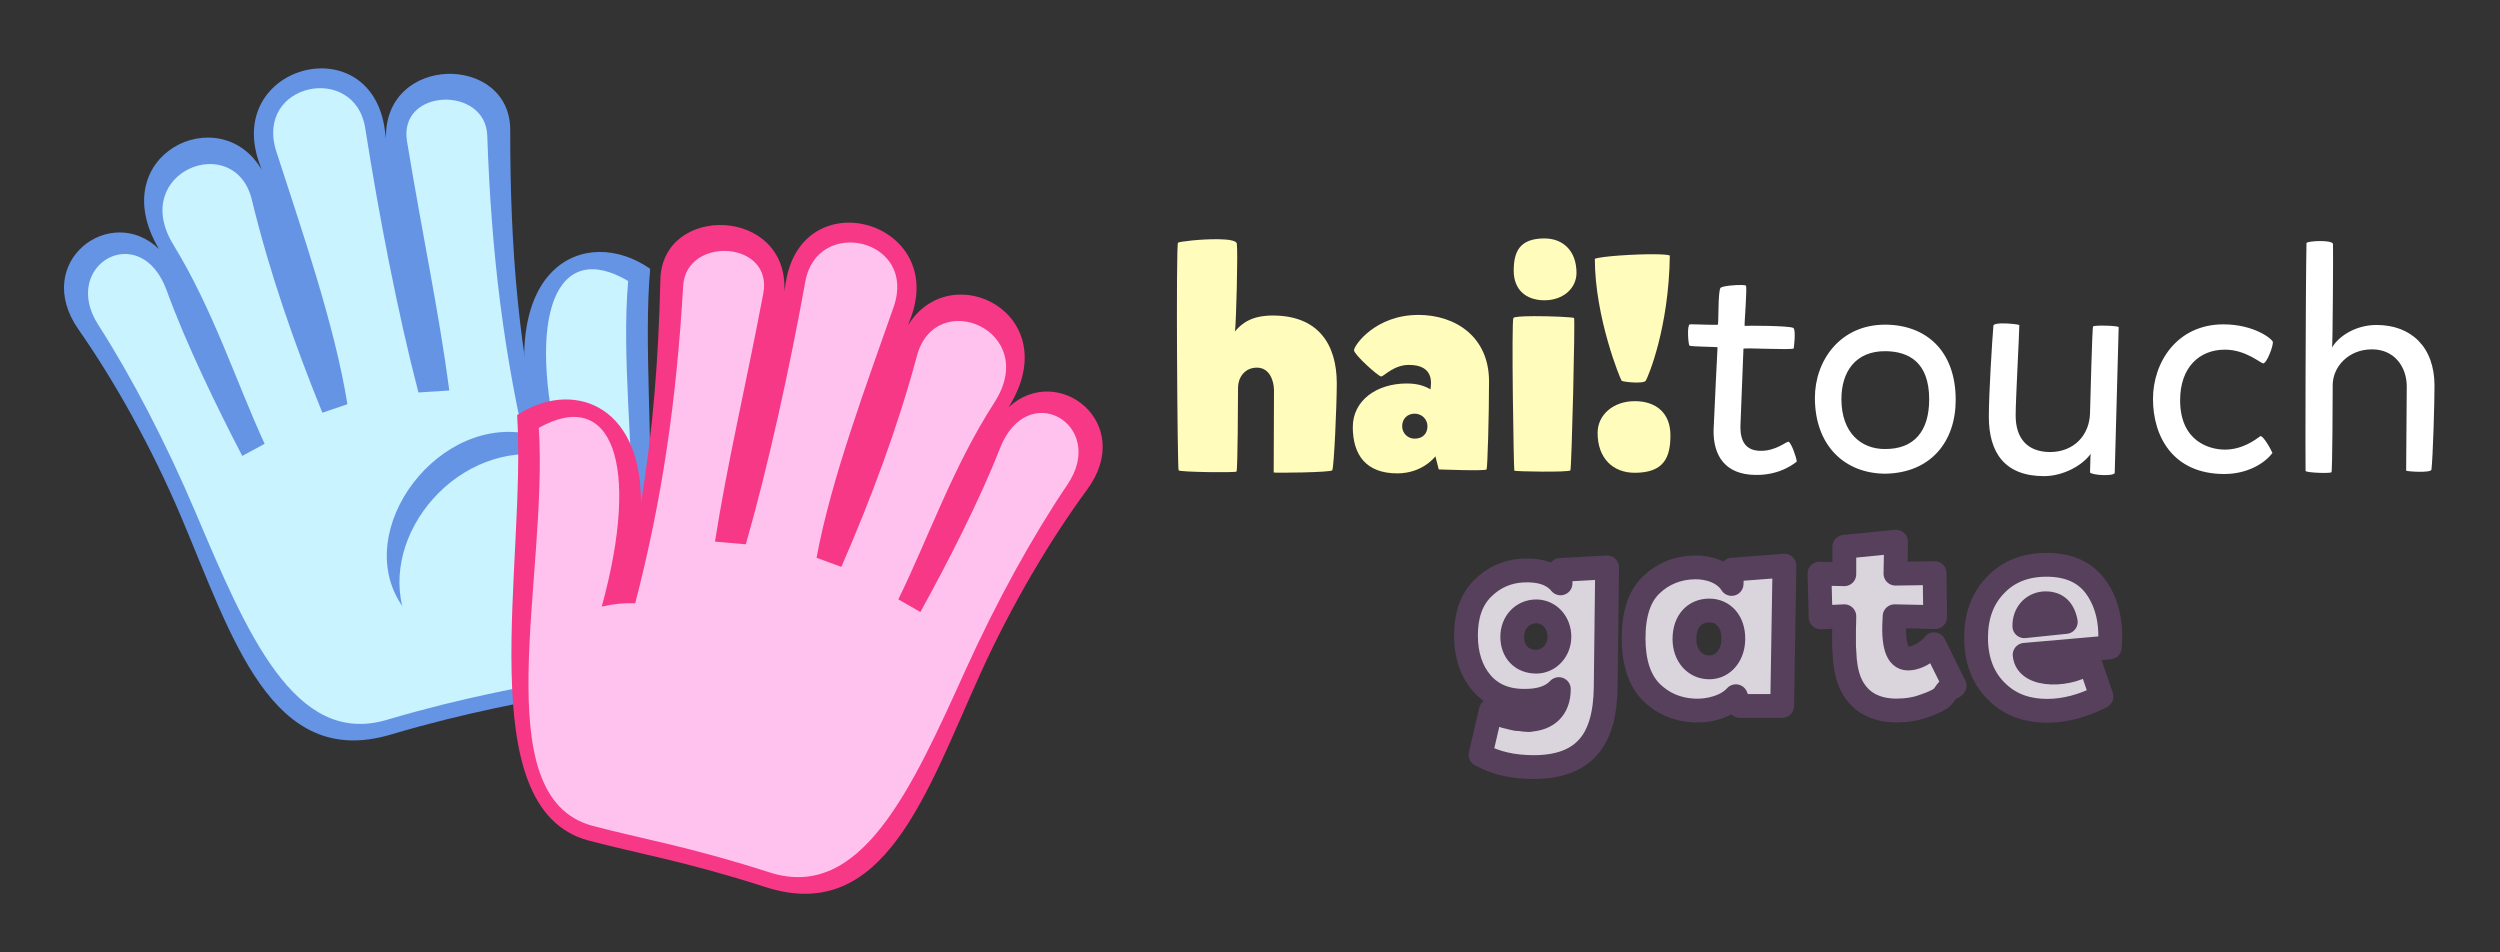 <svg id="eQDJpaBvkjY1" xmlns="http://www.w3.org/2000/svg" xmlns:xlink="http://www.w3.org/1999/xlink" viewBox="0 0 420 160" shape-rendering="geometricPrecision" text-rendering="geometricPrecision">
<rect x="0" y="0" width="420" height="160" fill="#333333" stroke="none"/>
<style><![CDATA[
#eQDJpaBvkjY3_to {animation: eQDJpaBvkjY3_to__to 10000ms linear infinite normal forwards}@keyframes eQDJpaBvkjY3_to__to { 0% {transform: translate(231.288px,59.791px)} 34% {transform: translate(231.288px,59.791px);animation-timing-function: cubic-bezier(0.3,0,0.3,1)} 44% {transform: translate(239.291px,59.791px)} 84% {transform: translate(239.291px,59.791px);animation-timing-function: cubic-bezier(0.3,0,0.3,1)} 94% {transform: translate(231.288px,59.791px)} 100% {transform: translate(231.288px,59.791px)}} #eQDJpaBvkjY4 {animation: eQDJpaBvkjY4_c_o 10000ms linear infinite normal forwards}@keyframes eQDJpaBvkjY4_c_o { 0% {opacity: 1} 34% {opacity: 1;animation-timing-function: cubic-bezier(0.3,0,0.3,1)} 44% {opacity: 0} 84% {opacity: 0;animation-timing-function: cubic-bezier(0.3,0,0.3,1)} 94% {opacity: 1} 100% {opacity: 1}} #eQDJpaBvkjY5_to {animation: eQDJpaBvkjY5_to__to 10000ms linear infinite normal forwards}@keyframes eQDJpaBvkjY5_to__to { 0% {transform: translate(346.292px,60.243px)} 34% {transform: translate(346.292px,60.243px);animation-timing-function: cubic-bezier(0.3,0,0.3,1)} 44% {transform: translate(338.294px,60.243px)} 84% {transform: translate(338.294px,60.243px);animation-timing-function: cubic-bezier(0.3,0,0.3,1)} 94% {transform: translate(346.292px,60.243px)} 100% {transform: translate(346.292px,60.243px)}} #eQDJpaBvkjY6_to {animation: eQDJpaBvkjY6_to__to 10000ms linear infinite normal forwards}@keyframes eQDJpaBvkjY6_to__to { 0% {transform: translate(-363.863px,-629.168px);animation-timing-function: cubic-bezier(0.63,-0.005,0.835,0.57)} 30% {transform: translate(-363.863px,-629.168px);animation-timing-function: cubic-bezier(0.63,-0.005,0.835,0.57)} 34% {transform: translate(-210px,-696px);animation-timing-function: cubic-bezier(0.03,0.14,0.08,1.005)} 50% {transform: translate(-363.863px,-629.168px)} 80% {transform: translate(-363.863px,-629.168px);animation-timing-function: cubic-bezier(0.63,-0.005,0.835,0.57)} 84% {transform: translate(-210px,-696px);animation-timing-function: cubic-bezier(0.03,0.14,0.08,1.005)} 100% {transform: translate(-363.863px,-629.168px)}} #eQDJpaBvkjY6_tr {animation: eQDJpaBvkjY6_tr__tr 10000ms linear infinite normal forwards}@keyframes eQDJpaBvkjY6_tr__tr { 0% {transform: rotate(-15deg);animation-timing-function: cubic-bezier(0.63,-0.005,0.835,0.57)} 30% {transform: rotate(-15deg);animation-timing-function: cubic-bezier(0.63,-0.005,0.835,0.57)} 34% {transform: rotate(-5deg);animation-timing-function: cubic-bezier(0.03,0.14,0.08,1.005)} 50% {transform: rotate(-15deg)} 80% {transform: rotate(-15deg);animation-timing-function: cubic-bezier(0.63,-0.005,0.835,0.57)} 84% {transform: rotate(-5deg);animation-timing-function: cubic-bezier(0.03,0.14,0.08,1.005)} 100% {transform: rotate(-15deg)}} #eQDJpaBvkjY11_to {animation: eQDJpaBvkjY11_to__to 10000ms linear infinite normal forwards}@keyframes eQDJpaBvkjY11_to__to { 0% {transform: translate(101.144px,-728.404px);animation-timing-function: cubic-bezier(0.63,-0.005,0.835,0.57)} 30% {transform: translate(101.144px,-728.404px);animation-timing-function: cubic-bezier(0.63,-0.005,0.835,0.57)} 34% {transform: translate(-60px,-732px);animation-timing-function: cubic-bezier(0.03,0.14,0.08,1.005)} 50% {transform: translate(101.144px,-728.404px)} 80% {transform: translate(101.144px,-728.404px);animation-timing-function: cubic-bezier(0.63,-0.005,0.835,0.57)} 84% {transform: translate(-60px,-732px);animation-timing-function: cubic-bezier(0.03,0.14,0.08,1.005)} 100% {transform: translate(101.144px,-728.404px)}} #eQDJpaBvkjY11_tr {animation: eQDJpaBvkjY11_tr__tr 10000ms linear infinite normal forwards}@keyframes eQDJpaBvkjY11_tr__tr { 0% {transform: rotate(15deg);animation-timing-function: cubic-bezier(0.63,-0.005,0.835,0.57)} 30% {transform: rotate(15deg);animation-timing-function: cubic-bezier(0.63,-0.005,0.835,0.57)} 34% {transform: rotate(5deg);animation-timing-function: cubic-bezier(0.03,0.14,0.08,1.005)} 50% {transform: rotate(15deg)} 80% {transform: rotate(15deg);animation-timing-function: cubic-bezier(0.63,-0.005,0.835,0.57)} 84% {transform: rotate(5deg);animation-timing-function: cubic-bezier(0.03,0.14,0.08,1.005)} 100% {transform: rotate(15deg)}} #eQDJpaBvkjY15_to {animation: eQDJpaBvkjY15_to__to 10000ms linear infinite normal forwards}@keyframes eQDJpaBvkjY15_to__to { 0% {transform: translate(246.856px,112.754px)} 35% {transform: translate(246.856px,112.754px);animation-timing-function: cubic-bezier(0.3,0,0.3,1)} 45% {transform: translate(237.531px,112.754px)} 85% {transform: translate(237.531px,112.754px);animation-timing-function: cubic-bezier(0.3,0,0.3,1)} 95% {transform: translate(246.856px,112.754px)} 100% {transform: translate(246.856px,112.754px)}} #eQDJpaBvkjY15 {animation: eQDJpaBvkjY15_c_o 10000ms linear infinite normal forwards}@keyframes eQDJpaBvkjY15_c_o { 0% {opacity: 0} 35% {opacity: 0;animation-timing-function: cubic-bezier(0.3,0,0.3,1)} 45% {opacity: 1} 85% {opacity: 1;animation-timing-function: cubic-bezier(0.3,0,0.3,1)} 95% {opacity: 0} 100% {opacity: 0}} #eQDJpaBvkjY16_to {animation: eQDJpaBvkjY16_to__to 10000ms linear infinite normal forwards}@keyframes eQDJpaBvkjY16_to__to { 0% {transform: translate(303.746px,100.844px)} 38% {transform: translate(303.746px,100.844px);animation-timing-function: cubic-bezier(0.3,0,0.3,1)} 48% {transform: translate(304.09px,100.844px)} 88% {transform: translate(304.09px,100.844px);animation-timing-function: cubic-bezier(0.3,0,0.3,1)} 98% {transform: translate(303.746px,100.844px)} 100% {transform: translate(303.746px,100.844px)}} #eQDJpaBvkjY16 {animation: eQDJpaBvkjY16_c_o 10000ms linear infinite normal forwards}@keyframes eQDJpaBvkjY16_c_o { 0% {opacity: 0} 38% {opacity: 0;animation-timing-function: cubic-bezier(0.3,0,0.3,1)} 48% {opacity: 1} 88% {opacity: 1;animation-timing-function: cubic-bezier(0.3,0,0.3,1)} 98% {opacity: 0} 100% {opacity: 0}} #eQDJpaBvkjY17_to {animation: eQDJpaBvkjY17_to__to 10000ms linear infinite normal forwards}@keyframes eQDJpaBvkjY17_to__to { 0% {transform: translate(258.139px,109.832px)} 36% {transform: translate(258.139px,109.832px);animation-timing-function: cubic-bezier(0.3,0,0.3,1)} 46% {transform: translate(251.913px,109.832px)} 86% {transform: translate(251.913px,109.832px);animation-timing-function: cubic-bezier(0.3,0,0.3,1)} 96% {transform: translate(258.139px,109.832px)} 100% {transform: translate(258.139px,109.832px)}} #eQDJpaBvkjY18_to {animation: eQDJpaBvkjY18_to__to 10000ms linear infinite normal forwards}@keyframes eQDJpaBvkjY18_to__to { 0% {transform: translate(287.115px,104.945px)} 37% {transform: translate(287.115px,104.945px);animation-timing-function: cubic-bezier(0.3,0,0.3,1)} 47% {transform: translate(282.889px,104.945px)} 87% {transform: translate(282.889px,104.945px);animation-timing-function: cubic-bezier(0.3,0,0.3,1)} 97% {transform: translate(287.115px,104.945px)} 100% {transform: translate(287.115px,104.945px)}} #eQDJpaBvkjY19_to {animation: eQDJpaBvkjY19_to__to 10000ms linear infinite normal forwards}@keyframes eQDJpaBvkjY19_to__to { 0% {transform: translate(317.022px,102.92px)} 39% {transform: translate(317.022px,102.92px);animation-timing-function: cubic-bezier(0.3,0,0.3,1)} 49% {transform: translate(320.799px,102.92px)} 89% {transform: translate(320.799px,102.92px);animation-timing-function: cubic-bezier(0.3,0,0.3,1)} 99% {transform: translate(317.022px,102.92px)} 100% {transform: translate(317.022px,102.92px)}} #eQDJpaBvkjY20_to {animation: eQDJpaBvkjY20_to__to 10000ms linear infinite normal forwards}@keyframes eQDJpaBvkjY20_to__to { 0% {transform: translate(343.252px,104.888px)} 40% {transform: translate(343.252px,104.888px);animation-timing-function: cubic-bezier(0.3,0,0.3,1)} 50% {transform: translate(348.03px,104.888px)} 90% {transform: translate(348.03px,104.888px);animation-timing-function: cubic-bezier(0.3,0,0.3,1)} 100% {transform: translate(343.252px,104.888px)}}
]]></style>
<g><g id="eQDJpaBvkjY3_to" transform="translate(231.288,59.791)"><path d="M259.475,40.055c-4.25,0-5.17,2.305-5.17,5.428c0,3.226,2.098,4.965,5.17,4.965c3.174,0,5.377-2.045,5.377-4.605c0-3.635-2.203-5.785-5.377-5.785v-.002Zm-54.811.133c-2.811-.04-6.536.392-6.76.584-.358.307-.103,37.939.102,38.246s9.575.41,9.729.205c.205-.154.256-12.697.256-14.131c0-1.536,1.023-3.328,3.174-3.328s2.867,2.253,2.867,3.84l-.051,13.773c.102.102,9.523-.001,9.83-.359s.77-11.059.77-14.592c0-6.656-3.174-11.418-10.752-11.418-3.533,0-5.172,1.28-6.35,2.662.205-1.587.511-13.364.307-14.746-.077-.518-1.434-.712-3.121-.736Zm33.617,12.717l-.002.002c-7.219,0-10.805,5.12-10.805,5.939c0,.717,4.096,4.4,4.557,4.4s2.1-1.943,4.66-1.943c4.454,0,3.686,3.379,3.635,4.096-.87-.461-1.946-.973-3.994-.973-5.018,0-9.061,2.815-9.061,7.32c0,4.71,2.254,7.781,7.477,7.781c4.301,0,6.4-2.867,6.4-2.867l.562,2.201c0,0,7.885.307,8.039,0s.408-8.96.408-14.797c0-7.526-5.682-11.16-11.877-11.16Zm19.299.209v.002c-1.755.009-3.192.091-3.326.303-.358.563.05,25.497.152,25.65s9.217.308,9.422-.051.818-25.395.613-25.6c-.128-.128-3.936-.319-6.861-.305Zm-19.916,16.381c1.178,0,2.15.922,2.15,2.1s-.717,2.1-2.15,2.1c-1.178,0-2.1-.922-2.1-2.1s.82-2.1,2.1-2.1Z" transform="translate(-231.288,-59.791)" fill="#fffcbc"/></g><path id="eQDJpaBvkjY4" d="M280.633,73.129c0,3.635-1.024,6.299-5.99,6.299-3.686,0-6.246-2.457-6.246-6.707c0-2.969,2.56-5.326,6.246-5.326c3.584,0,5.99,1.996,5.99,5.734v-0Zm-.104-30.207c-.154,12.237-3.687,20.48-4.045,21.043s-3.84.204-4.045,0-4.506-10.65-4.506-20.48c.96-.423,6.759-.816,10.203-.77c1.148.015,2.035.079,2.393.207Z" transform="translate(0 0)" fill="#fffcbc"/><g id="eQDJpaBvkjY5_to" transform="translate(346.292,60.243)"><path d="M389.738,40.496c-1.069.006-2.146.147-2.248.326-.154,7.782-.204,38.092-.152,38.297.102.307,4.249.461,4.352.205.154-.154.205-12.39.205-14.643c0-2.97,2.561-5.99,6.605-5.99c3.789,0,5.836,2.969,5.836,6.246l-.102,14.131c.205.154,4.094.411,4.248-.152.256-2.253.514-11.01.514-14.133c0-6.554-3.994-10.187-9.729-10.187-3.686,0-6.502,2.048-7.475,3.789.102-.614.204-16.333.152-17.408-.077-.358-1.138-.487-2.207-.48Zm-97.115,7.385c-1.116-.031-3.219.162-3.564.469-.461.461-.307,6.093-.461,6.195s-4.506-.104-4.711-.053c-.512.154-.256,3.43-.051,3.584.256.154,4.711.205,4.711.256s-.564,11.163-.666,13.979c-.051,4.352,2.047,7.423,7.014,7.475c4.403.102,6.965-2.252,6.965-2.252-.051-.614-.871-3.072-1.383-3.328-.461,0-2.151,1.586-4.762,1.535-2.509-.051-3.328-1.69-3.328-4.045l.512-13.107c0-.205,8.089.256,8.447-.051c0,0,.41-3.02-.051-3.43-.512-.41-8.089-.411-8.191-.359-.102,0,.461-6.502.205-6.758-.051-.064-.314-.099-.686-.109Zm43.635,6.451c-.723.017-1.306.116-1.363.365-.205,2.355-.77,11.417-.77,15.309c0,6.144,2.765,9.984,9.268,9.984c3.226,0,6.452-1.793,7.834-3.738-.051.307-.052,2.101-.104,3.125.358.461,3.841.665,4.148.102l.666-24.525c-.205-.256-4.147-.358-4.301-.102-.154.205-.462,12.902-.514,14.592-.102,3.635-2.662,6.502-6.758,6.502-3.789-.051-5.734-2.305-5.734-6.145c0-2.765.615-13.72.615-15.205-.192-.096-1.784-.293-2.988-.264Zm37.273.16c-7.782,0-11.828,6.35-11.828,12.545s3.278,12.596,11.982,12.596c3.686,0,6.654-1.639,8.088-3.533-.666-1.434-1.74-3.021-2.047-2.816-.717.512-2.919,2.252-5.939,2.252-2.611,0-7.525-1.381-7.525-8.293c0-5.53,3.225-8.5,7.525-8.5c3.533,0,5.99,2.305,6.451,2.305.614-.051,1.741-3.072,1.588-3.635-.154-.512-3.175-2.92-8.295-2.92Zm-56.852.053c-7.578,0-11.775,6.092-11.775,12.287c0,8.038,5.018,12.748,11.879,12.748c7.68-.154,11.775-5.479,11.775-12.391c0-8.346-5.069-12.645-11.879-12.645Zm.104,4.453c3.891.051,7.32,1.843,7.32,8.09c0,5.325-2.508,8.397-7.475,8.346-3.891,0-7.27-2.662-7.27-8.396c0-4.557,2.355-8.09,7.424-8.039Z" transform="translate(-346.292,-60.243)" paint-order="stroke fill markers" fill="#fff"/></g></g><g id="eQDJpaBvkjY6_to" transform="translate(-363.863,-629.168)"><g id="eQDJpaBvkjY6_tr" transform="rotate(-15)"><g transform="scale(1.28,1.28) translate(0,0)"><path d="M183.542,567.643c4.604.064,9.096,3.518,8.187,10.322l-.137,1.081c2.601-10.822,18.642-6.547,16.039,3.132-4.058,15.084-6.509,28.527-6.862,43.189l-4.838,30.085c-6.365-.154-12.947-.975-24.031-.689-16.351.421-16.759-17.843-19.143-34.808-1.379-9.812-3.845-19.475-6.631-27.14-3.719-10.234,8.422-15.007,12.928-7.481l-.027-.106c-3.778-13.774,12.901-16.85,15.737-6.476l-.081-1.088c-.46-6.759,4.255-10.084,8.859-10.02Z" paint-order="stroke fill markers" fill="#6594e5"/><path d="M198.769,625.318c.353-14.662,2.269-28.152,5.764-43.215c1.486-6.403-9.671-9.041-10.37-2.007-1.251,12.596-1.741,22.677-3.103,33.033l-3.982-.795c.065-10.684,1.016-23.94,2.234-35.305.931-8.687-12.533-9.516-12.064-.071.512,10.318,1.527,23.981.422,34.451l-3.458.227c-1.196-9.588-1.945-19.511-1.707-29.378.227-9.423-14.659-7.774-11.479,3.017c2.85,9.672,3.268,19.263,4.807,28.344l-3.244.772c-1.523-6.835-3.331-16.214-3.959-23.525-.857-9.985-12.696-6.92-9.849,2.012c2.477,7.77,4.594,17.314,5.973,27.126c2.384,16.965,4.566,33.085,17.191,32.76c11.084-.286,17.667.536,24.032.69" paint-order="stroke fill markers" fill="#c8f3ff"/><path d="M220.658,604.523c-6.619-7.847-19.844-5.86-20.291,17.19-11.156-6.419-26.67,5.789-22.595,17.135c3.931,10.946,14.644,16.52,18.158,16.604c16.206.391,18.025-32.533,24.728-50.929Z" paint-order="stroke fill markers" fill="#6594e5"/><path d="M217.455,605.324c-7.609-7.761-14.179.536-14.543,20.184-11.156-6.419-24.88,2.584-25.139,13.34s7.341,14.343,18.206,14.605c14.706.355,14.773-29.732,21.476-48.129Z" paint-order="stroke fill markers" fill="#c8f3ff"/></g></g></g><g id="eQDJpaBvkjY11_to" transform="translate(101.144,-728.404)"><g id="eQDJpaBvkjY11_tr" transform="rotate(15)"><g transform="scale(1.28,1.28) translate(0,0)"><path d="M188.613,569.209c-4.604-.047-9.179,3.297-8.434,10.121l.111,1.084c-2.339-10.882-18.479-6.994-16.109,2.744c2.454,10.085,4.196,19.432,5.102,28.869-3.392-12.735-13.131-13.091-18.664-6.844c6.257,18.553,7.281,51.51,23.492,51.51c6.367,0,12.967-.662,24.041-.109c16.336.815,17.184-17.434,19.977-34.336c1.615-9.776,4.314-19.377,7.283-26.973c3.965-10.141-8.058-15.206-12.744-7.791.011-.035.019-.07.029-.105c4.109-13.679-12.491-17.156-15.576-6.854l.107-1.086c.623-6.746-4.011-10.184-8.615-10.23Z" paint-order="stroke fill markers" fill="#f63886"/><path d="M188.641,571.76c-3.193.036-6.382,2.34-6.021,6.693.944,11.391,1.573,24.665,1.381,35.348l-4,.699c-1.112-10.385-1.358-20.475-2.305-33.098-.529-7.049-11.747-4.682-10.416,1.756c3.026,14.633,4.598,27.77,4.701,41.871-1.441.328-2.829.854-4.127,1.561.11-19.651-6.256-28.104-14.051-20.529c6.257,18.553,5.598,48.633,20.309,48.633c6.367,0,12.967-.662,24.041-.109c12.613.63,15.184-15.434,17.977-32.336c1.615-9.776,3.961-19.264,6.625-26.973c3.062-8.861-8.699-12.211-9.797-2.25-.804,7.294-2.838,16.625-4.525,23.422l-3.225-.85c1.757-9.041,2.407-18.618,5.49-28.219c3.439-10.712-11.404-12.72-11.404-3.295c0,9.87-.987,19.774-2.414,29.33l-3.451-.311c-.852-10.494.491-24.129,1.252-34.432.348-4.715-2.846-6.948-6.039-6.912Z" paint-order="stroke fill markers" fill="#ffc2ee"/></g></g></g><g transform="translate(0 2.263)"><g id="eQDJpaBvkjY15_to" transform="translate(246.856,112.754)"><path id="eQDJpaBvkjY15" d="M248.61,112.687c0-4.176-2.64-5.568-5.184-5.712-4.224-.24-6.528,2.064-6.528,5.856c0,3.408,2.64,5.616,5.088,5.712c4.272.144,6.624-2.112,6.624-5.856Z" transform="translate(-242.754,-112.754)" opacity="0" fill="#7e708a"/></g><g id="eQDJpaBvkjY16_to" transform="translate(303.746,100.844)"><path id="eQDJpaBvkjY16" d="M296.566,118.761c0,.624,8.309,2.997,9.077,3.189s16.416-39.408,16.416-39.648-9.269-2.565-9.269-2.565c-.096.096-16.224,38.88-16.224,39.024Z" transform="translate(-309.313,-100.844)" opacity="0" fill="#7e708a"/></g><g id="eQDJpaBvkjY17_to" transform="translate(258.139,109.832)"><path d="M269.995,93.056l-7.872.432.048,2.256c-1.296-1.584-3.408-2.304-6.336-2.16-2.64.144-4.896,1.152-6.768,3.024s-2.784,4.512-2.784,7.872c0,3.264.864,5.904,2.592,7.968c1.776,2.064,4.224,3.072,7.392,3.024c2.544,0,4.416-.672,5.616-1.968c0,3.408-2.064,4.896-4.608,5.136-.432.192-1.776-.096-2.16-.096-.384.048-1.584-.336-1.92-.384-.24,0-1.344-.48-1.536-.528s-1.152-.528-1.2-.528l-1.728,7.44c2.496,1.392,5.472,2.064,8.928,2.064c4.128,0,7.152-1.104,9.12-3.312c1.92-2.112,2.928-5.472,2.976-10.128Zm-11.904,7.392c2.16,0,3.888,1.824,3.888,4.272c0,2.304-1.728,4.176-3.888,4.176-2.448,0-4.032-1.68-4.032-4.176c0-2.448,1.728-4.272,4.032-4.272Z" transform="translate(-258.139,-109.832)" paint-order="stroke fill markers" fill="#dad5dc" stroke="#56405c" stroke-width="4" stroke-linejoin="round"/></g><g id="eQDJpaBvkjY18_to" transform="translate(287.115,104.945)"><path d="M292.299,116.336h7.104l.384-23.568-8.784.672-.096,2.4c-1.2-1.92-3.744-2.832-6.192-2.784-2.88.048-5.328,1.056-7.296,2.928s-2.976,4.848-2.976,8.976c0,3.984.96,6.96,2.88,8.976c1.968,1.968,4.368,3.024,7.248,3.168c2.544.144,5.52-.672,7.056-2.4Zm-5.136-16.032c2.352,0,4.08,1.872,4.032,4.8c0,2.544-1.584,4.752-4.032,4.752s-4.176-2.016-4.176-4.752c0-3.024,1.728-4.8,4.176-4.8Z" transform="translate(-287.115,-104.945)" paint-order="stroke fill markers" fill="#dad5dc" stroke="#56405c" stroke-width="4" stroke-linejoin="round"/></g><g id="eQDJpaBvkjY19_to" transform="translate(317.022,102.92)"><path d="M335.105,101.408l-6.816-.144c-.336,4.752.384,7.104,2.256,7.104c2.16,0,4.368-2.16,4.368-2.4l3.456,6.96-.24.24c-1.012.108-1.392,1.344-1.92,1.776s-1.536.912-2.976,1.392c-1.392.528-2.976.768-4.752.768-3.456-.048-5.904-1.392-7.344-4.032-.624-1.2-1.008-2.544-1.2-4.464l-.144-2.304v-2.736c.048-1.248.048-2.016.048-2.304l-3.984.192-.192-7.344l4.176.096v-4.608l8.688-.864-.096,5.376l6.576-.096.096,7.392Z" transform="translate(-327.017,-102.92)" paint-order="stroke fill markers" fill="#dad5dc" stroke="#56405c" stroke-width="4" stroke-linejoin="round"/></g><g id="eQDJpaBvkjY20_to" transform="translate(343.252,104.888)"><path d="M341.981,104.864c0,3.984,1.296,7.152,3.84,9.408c2.112,1.92,4.8,2.88,8.112,2.88c2.976,0,6-.816,9.12-2.4l-2.016-5.904c-2.832,2.448-10.56,2.928-10.896-1.104l14.304-1.248c.336-3.984-.384-7.248-2.16-9.888s-4.608-3.984-8.448-3.984c-3.6,0-6.48,1.152-8.64,3.456-2.16,2.256-3.216,5.184-3.216,8.784Zm8.112-1.92c-.048-2.112,1.344-3.648,3.216-3.84c2.064-.144,3.312.864,3.744,3.12Z" transform="translate(-353.253,-104.888)" paint-order="stroke fill markers" fill="#dad5dc" stroke="#56405c" stroke-width="4" stroke-linejoin="round"/></g></g></svg>
